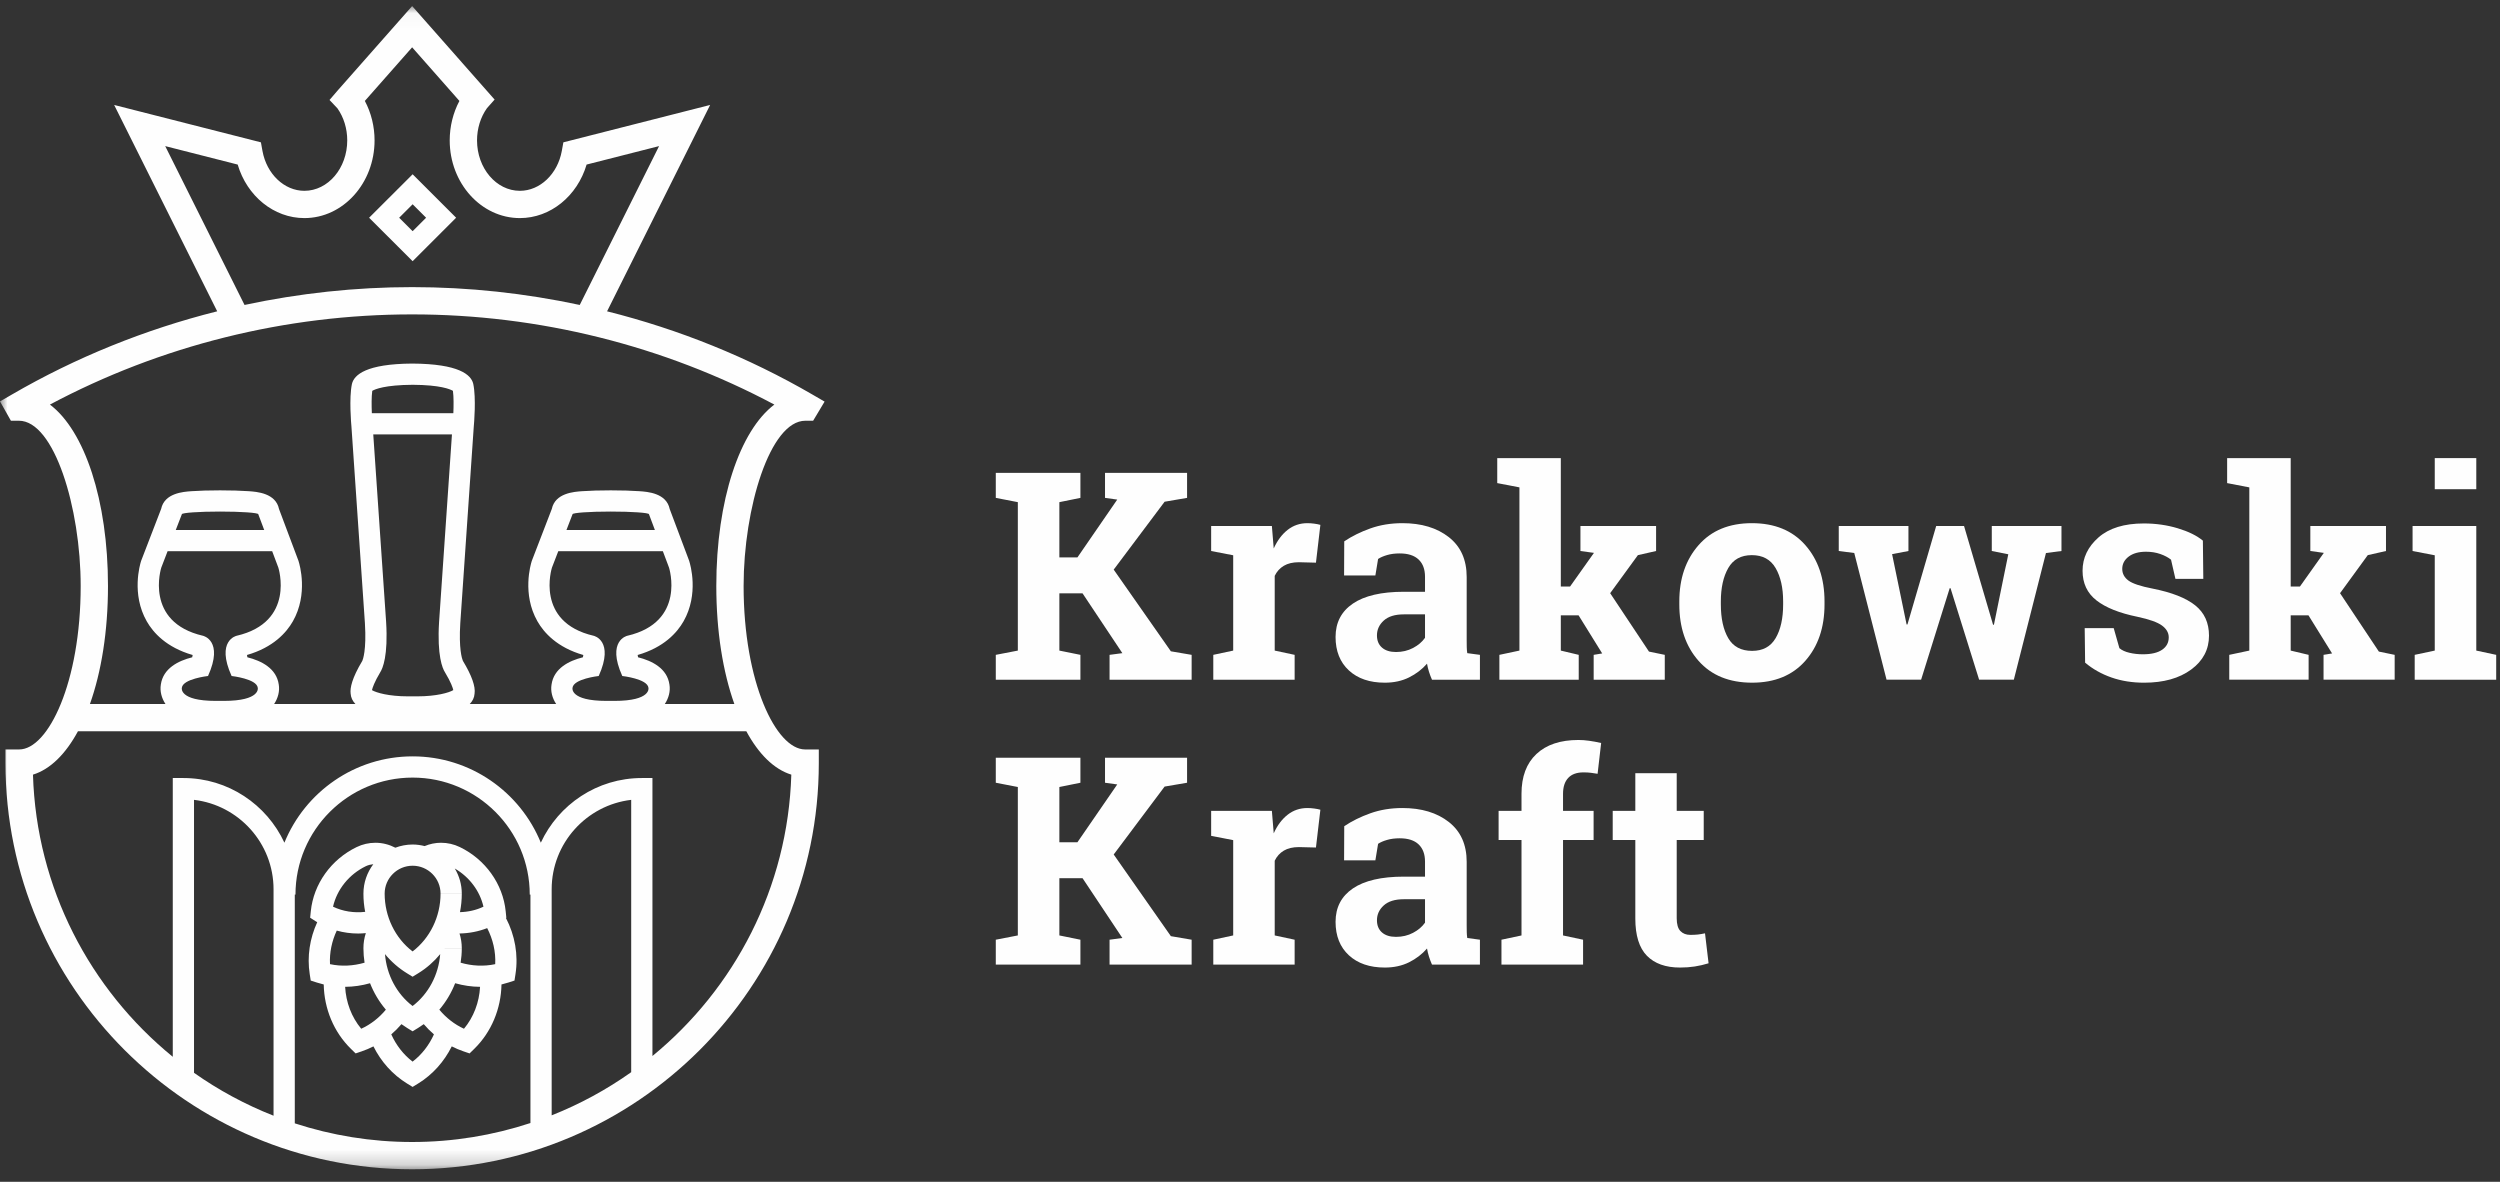 <?xml version="1.0" encoding="UTF-8" standalone="no"?>
<svg width="165px" height="78px" viewBox="0 0 165 78" version="1.1" xmlns="http://www.w3.org/2000/svg" xmlns:xlink="http://www.w3.org/1999/xlink">
    <rect x="0" y="0" width="165" height="78" fill="#333333" stroke="none"/>
    <!-- Generator: Sketch 50.2 (55047) - http://www.bohemiancoding.com/sketch -->
    <title>logo</title>
    <desc>Created with Sketch.</desc>
    <defs>
        <polygon id="path-1" points="0 76.804 164.749 76.804 164.749 0.032 0 0.032"></polygon>
    </defs>
    <g id="Page-1" stroke="none" stroke-width="1" fill="none" fill-rule="evenodd">
        <g id="Krakowski-Kraft-Mockup" transform="translate(-150, -46)">
            <g id="Parallax">
                <g id="logo" transform="translate(150, 46)">
                    <g id="Group">
                        <polygon id="Fill-1" fill="#FEFEFE" points="73.504 37.595 76.864 33.114 78.347 32.86 78.347 31.21 72.931 31.21 72.931 32.86 73.738 32.973 71.11 36.789 69.918 36.789 69.918 33.142 71.307 32.86 71.307 31.21 65.722 31.21 65.722 32.86 67.177 33.142 67.177 42.939 65.722 43.22 65.722 44.861 71.307 44.861 71.307 43.22 69.918 42.939 69.918 39.161 71.448 39.161 74.076 43.108 73.231 43.22 73.231 44.861 78.648 44.861 78.648 43.22 77.277 42.986"></polygon>
                        <g id="Group-28" transform="translate(0, 0.368)">
                            <path d="M86.29,34.161 C85.796,34.161 85.361,34.308 84.986,34.602 C84.61,34.896 84.304,35.305 84.066,35.83 L83.944,34.349 L79.936,34.349 L79.936,35.999 L81.391,36.28 L81.391,42.571 L80.077,42.852 L80.077,44.493 L85.446,44.493 L85.446,42.852 L84.131,42.571 L84.131,37.639 C84.269,37.352 84.469,37.13 84.732,36.974 C84.995,36.818 85.327,36.739 85.727,36.739 L86.853,36.768 L87.145,34.274 C87.038,34.242 86.905,34.216 86.746,34.194 C86.586,34.172 86.434,34.161 86.29,34.161" id="Fill-2" fill="#FEFEFE"></path>
                            <path d="M94.051,41.727 C93.863,41.996 93.601,42.219 93.263,42.398 C92.925,42.576 92.55,42.665 92.137,42.665 C91.742,42.665 91.434,42.568 91.212,42.374 C90.99,42.18 90.879,41.912 90.879,41.568 C90.879,41.186 91.029,40.86 91.329,40.588 C91.63,40.316 92.071,40.18 92.653,40.18 L94.051,40.18 L94.051,41.727 Z M96.806,42.346 C96.803,42.208 96.801,42.062 96.801,41.905 L96.801,37.715 C96.801,36.577 96.409,35.7 95.624,35.085 C94.838,34.469 93.817,34.161 92.559,34.161 C91.795,34.161 91.09,34.277 90.442,34.508 C89.795,34.739 89.22,35.024 88.72,35.361 L88.71,37.611 L90.775,37.611 L90.954,36.524 C91.104,36.424 91.301,36.338 91.545,36.266 C91.789,36.194 92.068,36.158 92.38,36.158 C92.931,36.158 93.347,36.293 93.629,36.561 C93.91,36.83 94.051,37.208 94.051,37.696 L94.051,38.689 L92.653,38.689 C91.176,38.689 90.056,38.949 89.292,39.468 C88.529,39.986 88.147,40.721 88.147,41.671 C88.147,42.602 88.44,43.338 89.025,43.879 C89.61,44.419 90.4,44.689 91.395,44.689 C91.996,44.689 92.529,44.574 92.995,44.343 C93.461,44.111 93.857,43.809 94.183,43.434 C94.214,43.615 94.258,43.795 94.314,43.972 C94.371,44.151 94.436,44.324 94.511,44.493 L97.675,44.493 L97.675,42.852 L96.839,42.74 C96.82,42.615 96.809,42.484 96.806,42.346 Z" id="Fill-4" fill="#FEFEFE"></path>
                            <polygon id="Fill-6" fill="#FEFEFE" points="100.282 42.571 98.959 42.852 98.959 44.493 104.196 44.493 104.196 42.852 103.014 42.571 103.014 40.246 104.187 40.246 105.745 42.759 105.182 42.852 105.182 44.493 109.875 44.493 109.875 42.852 108.833 42.637 106.271 38.783 108.101 36.271 109.302 35.999 109.302 34.349 104.309 34.349 104.309 35.999 105.201 36.121 103.624 38.343 103.014 38.343 103.014 29.867 98.818 29.867 98.818 31.517 100.282 31.798"></polygon>
                            <path d="M117.687,39.524 C117.687,40.443 117.523,41.183 117.194,41.746 C116.866,42.309 116.348,42.59 115.641,42.59 C114.915,42.59 114.389,42.31 114.064,41.75 C113.739,41.191 113.576,40.449 113.576,39.524 L113.576,39.327 C113.576,38.427 113.739,37.693 114.064,37.124 C114.389,36.555 114.909,36.271 115.622,36.271 C116.335,36.271 116.858,36.555 117.19,37.124 C117.521,37.693 117.687,38.427 117.687,39.327 L117.687,39.524 Z M115.622,34.161 C114.126,34.161 112.955,34.644 112.107,35.61 C111.259,36.575 110.835,37.815 110.835,39.327 L110.835,39.524 C110.835,41.049 111.259,42.291 112.107,43.251 C112.955,44.21 114.133,44.689 115.641,44.689 C117.13,44.689 118.299,44.21 119.147,43.251 C119.995,42.291 120.418,41.049 120.418,39.524 L120.418,39.327 C120.418,37.808 119.995,36.567 119.147,35.605 C118.299,34.643 117.124,34.161 115.622,34.161 Z" id="Fill-8" fill="#FEFEFE"></path>
                            <polygon id="Fill-10" fill="#FEFEFE" points="131.458 35.999 132.547 36.214 131.599 40.865 131.542 40.865 129.627 34.349 127.788 34.349 125.892 40.846 125.835 40.846 124.878 36.205 125.957 35.999 125.957 34.349 121.358 34.349 121.358 35.999 122.381 36.13 124.512 44.492 126.793 44.492 128.679 38.455 128.735 38.455 130.622 44.492 132.913 44.492 135.034 36.13 136.057 35.999 136.057 34.349 131.458 34.349"></polygon>
                            <path d="M144.883,39.585 C144.276,39.1 143.344,38.733 142.086,38.483 C141.279,38.327 140.741,38.147 140.471,37.944 C140.202,37.741 140.068,37.486 140.068,37.18 C140.068,36.855 140.209,36.585 140.49,36.369 C140.772,36.154 141.153,36.046 141.636,36.046 C141.98,36.046 142.294,36.096 142.579,36.196 C142.864,36.296 143.1,36.421 143.288,36.571 L143.578,37.836 L145.418,37.836 L145.39,35.314 C144.99,34.983 144.437,34.711 143.733,34.499 C143.029,34.286 142.283,34.18 141.495,34.18 C140.2,34.18 139.201,34.488 138.5,35.103 C137.8,35.719 137.449,36.452 137.449,37.302 C137.449,38.127 137.754,38.778 138.365,39.257 C138.974,39.735 139.877,40.096 141.072,40.34 C141.861,40.509 142.402,40.702 142.696,40.921 C142.99,41.14 143.137,41.399 143.137,41.699 C143.137,42.043 142.992,42.315 142.701,42.515 C142.41,42.715 141.986,42.815 141.429,42.815 C141.122,42.815 140.828,42.782 140.547,42.716 C140.265,42.651 140.043,42.549 139.88,42.411 L139.505,41.09 L137.59,41.09 L137.618,43.368 C138.125,43.793 138.705,44.119 139.359,44.347 C140.013,44.576 140.731,44.69 141.514,44.69 C142.796,44.69 143.83,44.4 144.616,43.823 C145.401,43.244 145.794,42.499 145.794,41.587 C145.794,40.737 145.49,40.069 144.883,39.585" id="Fill-12" fill="#FEFEFE"></path>
                            <polygon id="Fill-14" fill="#FEFEFE" points="154.443 38.783 156.273 36.271 157.475 35.999 157.475 34.349 152.482 34.349 152.482 35.999 153.373 36.121 151.796 38.342 151.186 38.342 151.186 29.867 146.991 29.867 146.991 31.517 148.455 31.799 148.455 42.571 147.131 42.852 147.131 44.492 152.369 44.492 152.369 42.852 151.186 42.571 151.186 40.246 152.36 40.246 153.918 42.759 153.354 42.852 153.354 44.492 158.048 44.492 158.048 42.852 157.006 42.637"></polygon>
                            <polygon id="Fill-16" fill="#FEFEFE" points="163.435 42.571 163.435 34.349 159.23 34.349 159.23 35.999 160.694 36.28 160.694 42.571 159.37 42.852 159.37 44.493 164.749 44.493 164.749 42.852"></polygon>
                            <mask id="mask-2" fill="white">
                                <use xlink:href="#path-1"></use>
                            </mask>
                            <g id="Clip-19"></g>
                            <polygon id="Fill-18" fill="#FEFEFE" mask="url(#mask-2)" points="160.694 31.92 163.435 31.92 163.435 29.867 160.694 29.867"></polygon>
                            <polygon id="Fill-20" fill="#FEFEFE" mask="url(#mask-2)" points="73.504 56.028 76.864 51.546 78.347 51.293 78.347 49.643 72.931 49.643 72.931 51.293 73.738 51.405 71.11 55.221 69.918 55.221 69.918 51.574 71.307 51.293 71.307 49.643 65.722 49.643 65.722 51.293 67.177 51.574 67.177 61.371 65.722 61.653 65.722 63.294 71.307 63.294 71.307 61.653 69.918 61.371 69.918 57.593 71.448 57.593 74.076 61.54 73.231 61.653 73.231 63.294 78.648 63.294 78.648 61.653 77.277 61.419"></polygon>
                            <path d="M86.29,52.962 C85.796,52.962 85.361,53.109 84.986,53.403 C84.61,53.696 84.304,54.105 84.066,54.631 L83.944,53.149 L79.936,53.149 L79.936,54.799 L81.391,55.081 L81.391,61.371 L80.077,61.653 L80.077,63.294 L85.446,63.294 L85.446,61.653 L84.131,61.371 L84.131,56.44 C84.269,56.153 84.469,55.931 84.732,55.774 C84.995,55.618 85.327,55.54 85.727,55.54 L86.853,55.568 L87.145,53.074 C87.038,53.043 86.905,53.017 86.746,52.995 C86.586,52.973 86.434,52.962 86.29,52.962" id="Fill-21" fill="#FEFEFE" mask="url(#mask-2)"></path>
                            <path d="M94.051,60.528 C93.863,60.797 93.601,61.02 93.263,61.198 C92.925,61.376 92.55,61.465 92.137,61.465 C91.742,61.465 91.434,61.369 91.212,61.175 C90.99,60.981 90.879,60.712 90.879,60.369 C90.879,59.987 91.029,59.661 91.329,59.389 C91.63,59.117 92.071,58.981 92.653,58.981 L94.051,58.981 L94.051,60.528 Z M96.806,61.147 C96.803,61.009 96.801,60.862 96.801,60.706 L96.801,56.515 C96.801,55.378 96.409,54.501 95.624,53.885 C94.838,53.269 93.817,52.962 92.559,52.962 C91.795,52.962 91.09,53.077 90.442,53.309 C89.795,53.54 89.22,53.824 88.72,54.162 L88.71,56.412 L90.775,56.412 L90.954,55.324 C91.104,55.224 91.301,55.138 91.545,55.067 C91.789,54.995 92.068,54.959 92.38,54.959 C92.931,54.959 93.347,55.093 93.629,55.362 C93.91,55.631 94.051,56.009 94.051,56.496 L94.051,57.49 L92.653,57.49 C91.176,57.49 90.056,57.75 89.292,58.268 C88.529,58.787 88.147,59.521 88.147,60.471 C88.147,61.403 88.44,62.139 89.025,62.68 C89.61,63.22 90.4,63.49 91.395,63.49 C91.996,63.49 92.529,63.375 92.995,63.144 C93.461,62.912 93.857,62.609 94.183,62.234 C94.214,62.415 94.258,62.595 94.314,62.773 C94.371,62.952 94.436,63.125 94.511,63.294 L97.675,63.294 L97.675,61.653 L96.839,61.54 C96.82,61.415 96.809,61.284 96.806,61.147 Z" id="Fill-22" fill="#FEFEFE" mask="url(#mask-2)"></path>
                            <path d="M104.174,48.471 C102.985,48.471 102.062,48.779 101.405,49.395 C100.748,50.01 100.419,50.887 100.419,52.024 L100.419,53.149 L98.908,53.149 L98.908,55.071 L100.419,55.071 L100.419,61.372 L99.096,61.653 L99.096,63.294 L104.483,63.294 L104.483,61.653 L103.16,61.372 L103.16,55.071 L105.178,55.071 L105.178,53.149 L103.16,53.149 L103.16,52.024 C103.16,51.568 103.274,51.218 103.503,50.974 C103.731,50.73 104.067,50.609 104.512,50.609 C104.699,50.609 104.864,50.618 105.004,50.637 C105.145,50.655 105.291,50.677 105.441,50.702 L105.676,48.668 C105.388,48.605 105.123,48.557 104.883,48.523 C104.642,48.488 104.405,48.471 104.174,48.471" id="Fill-23" fill="#FEFEFE" mask="url(#mask-2)"></path>
                            <path d="M112.057,61.311 C111.916,61.326 111.752,61.334 111.564,61.334 C111.289,61.334 111.07,61.25 110.907,61.081 C110.744,60.912 110.663,60.631 110.663,60.237 L110.663,55.071 L112.446,55.071 L112.446,53.149 L110.663,53.149 L110.663,50.665 L107.931,50.665 L107.931,53.149 L106.439,53.149 L106.439,55.071 L107.931,55.071 L107.931,60.247 C107.931,61.371 108.186,62.194 108.696,62.712 C109.206,63.231 109.934,63.49 110.879,63.49 C111.229,63.49 111.554,63.467 111.855,63.42 C112.155,63.373 112.459,63.303 112.766,63.209 L112.531,61.231 C112.355,61.269 112.198,61.295 112.057,61.311" id="Fill-24" fill="#FEFEFE" mask="url(#mask-2)"></path>
                            <path d="M30.402,63.17 C30.451,62.857 30.478,62.538 30.478,62.216 L29.345,62.216 L29.346,62.215 L30.478,62.215 C30.478,61.876 30.425,61.549 30.328,61.242 C30.962,61.232 31.579,61.112 32.154,60.888 C32.535,61.627 32.727,62.447 32.684,63.266 C31.932,63.428 31.147,63.387 30.402,63.17 Z M30.622,67.529 C29.994,67.242 29.441,66.806 28.996,66.271 C29.436,65.754 29.79,65.163 30.04,64.525 C30.578,64.678 31.131,64.759 31.685,64.763 C31.629,65.782 31.264,66.761 30.622,67.529 Z M27.231,69.699 C26.621,69.232 26.143,68.608 25.824,67.9 C26.065,67.694 26.289,67.468 26.496,67.226 C26.616,67.312 26.738,67.396 26.865,67.474 L27.231,67.699 L27.598,67.474 C27.725,67.396 27.847,67.313 27.968,67.226 C28.175,67.468 28.398,67.694 28.639,67.901 C28.321,68.608 27.843,69.232 27.231,69.699 Z M23.841,67.529 C23.199,66.761 22.835,65.783 22.779,64.763 C23.333,64.759 23.886,64.678 24.423,64.525 C24.674,65.163 25.028,65.753 25.467,66.271 C25.022,66.806 24.47,67.242 23.841,67.529 Z M22.226,61.052 C22.683,61.179 23.159,61.245 23.645,61.245 C23.813,61.245 23.979,61.232 24.145,61.217 C24.042,61.532 23.986,61.867 23.986,62.216 C23.986,62.538 24.013,62.857 24.061,63.17 C23.316,63.386 22.531,63.428 21.78,63.266 C21.74,62.507 21.901,61.747 22.226,61.052 Z M24.146,56.8 C24.303,56.724 24.47,56.687 24.639,56.669 C24.231,57.212 23.986,57.883 23.986,58.613 C23.986,59.02 24.025,59.423 24.101,59.814 C23.368,59.898 22.627,59.783 21.98,59.473 C22.239,58.335 23.04,57.336 24.146,56.8 Z M29.054,62.603 C28.946,63.971 28.281,65.229 27.231,66.029 C26.183,65.229 25.517,63.971 25.409,62.603 C25.82,63.1 26.31,63.531 26.865,63.871 L27.231,64.096 L27.598,63.871 C28.154,63.531 28.643,63.1 29.054,62.603 Z M27.233,56.77 C28.249,56.77 29.076,57.596 29.076,58.611 L30.478,58.611 C30.478,58.005 30.307,57.439 30.016,56.953 C30.978,57.512 31.67,58.432 31.908,59.473 C31.429,59.702 30.898,59.82 30.358,59.834 C30.437,59.436 30.478,59.028 30.478,58.613 L29.076,58.613 C29.076,60.13 28.379,61.552 27.231,62.427 C26.084,61.552 25.387,60.129 25.387,58.611 C25.387,57.596 26.215,56.77 27.233,56.77 Z M33.418,60.202 L33.375,59.774 C33.194,57.977 32.036,56.355 30.352,55.54 C29.96,55.35 29.54,55.254 29.106,55.254 C28.73,55.254 28.364,55.333 28.026,55.473 C27.772,55.409 27.507,55.37 27.233,55.37 C26.831,55.37 26.448,55.447 26.093,55.58 C25.692,55.374 25.246,55.254 24.782,55.254 C24.347,55.254 23.927,55.351 23.535,55.541 C21.852,56.355 20.694,57.977 20.513,59.774 L20.47,60.202 L20.832,60.434 L20.937,60.496 C20.446,61.566 20.259,62.759 20.442,63.924 L20.508,64.349 L20.917,64.481 C21.066,64.529 21.215,64.571 21.366,64.607 C21.395,66.207 22.029,67.75 23.163,68.857 L23.471,69.158 L23.879,69.019 C24.144,68.929 24.4,68.819 24.647,68.693 C25.146,69.696 25.906,70.555 26.865,71.144 L27.231,71.369 L27.598,71.144 C28.557,70.555 29.317,69.696 29.816,68.693 C30.063,68.819 30.32,68.929 30.584,69.019 L30.992,69.158 L31.3,68.857 C32.434,67.75 33.069,66.206 33.098,64.607 C33.249,64.571 33.398,64.529 33.547,64.481 L33.956,64.349 L34.022,63.924 C34.22,62.657 33.984,61.357 33.392,60.219 L33.418,60.202 Z" id="Fill-25" fill="#FEFEFE" mask="url(#mask-2)"></path>
                            <path d="M43.061,69.328 L43.061,50.982 L42.36,50.982 C39.407,50.982 36.862,52.733 35.694,55.248 C34.335,51.911 31.055,49.552 27.233,49.552 C23.41,49.552 20.13,51.912 18.771,55.249 C17.603,52.734 15.058,50.982 12.104,50.982 L11.403,50.982 L11.403,69.38 C5.954,64.939 2.402,58.26 2.176,50.758 C3.319,50.406 4.335,49.394 5.145,47.896 L49.258,47.896 C50.068,49.394 51.083,50.406 52.227,50.758 C52.002,58.231 48.475,64.888 43.061,69.328 Z M41.659,70.396 C40.041,71.544 38.281,72.503 36.41,73.245 L36.41,58.324 C36.41,55.284 38.708,52.77 41.659,52.422 L41.659,70.396 Z M35.009,73.752 C32.55,74.56 29.927,75.004 27.201,75.004 C24.498,75.004 21.896,74.568 19.456,73.773 L19.456,58.674 L19.502,58.674 C19.502,54.417 22.97,50.953 27.233,50.953 C31.496,50.953 34.963,54.417 34.963,58.674 L35.009,58.674 L35.009,73.752 Z M18.054,73.269 C16.185,72.533 14.424,71.58 12.805,70.438 L12.805,52.422 C15.756,52.77 18.054,55.284 18.054,58.324 L18.054,73.269 Z M11.601,34.61 L12.002,33.572 C12.002,33.474 13.131,33.395 14.524,33.395 C15.918,33.395 17.047,33.474 17.047,33.572 L17.437,34.61 L11.601,34.61 Z M13.401,41.594 C9.495,40.69 10.644,37.096 10.644,37.096 L11.062,36.01 L17.963,36.01 L18.371,37.096 C18.371,37.096 19.518,40.69 15.613,41.594 C15.613,41.594 14.23,41.905 15.285,44.248 C15.285,44.248 16.951,44.432 17.013,45.029 C17.013,45.029 17.218,45.891 14.77,45.891 L14.244,45.891 C11.795,45.891 12.001,45.029 12.001,45.029 C12.064,44.432 13.73,44.248 13.73,44.248 C14.785,41.905 13.401,41.594 13.401,41.594 Z M24.542,26.902 C24.521,26.405 24.515,25.82 24.569,25.428 C24.752,25.319 25.401,25.039 27.244,25.028 C29.063,25.039 29.709,25.318 29.893,25.427 C29.948,25.824 29.942,26.404 29.921,26.902 L24.542,26.902 Z M25.483,40.666 L24.635,28.302 L29.829,28.302 L28.98,40.669 C28.839,42.921 29.209,43.749 29.358,43.985 C29.768,44.665 29.885,45.032 29.918,45.178 C29.646,45.347 28.809,45.591 27.547,45.591 L26.916,45.591 C25.661,45.591 24.827,45.349 24.55,45.181 C24.585,45.026 24.705,44.654 25.106,43.983 C25.256,43.745 25.624,42.915 25.483,40.666 Z M37.387,34.61 L37.787,33.572 C37.787,33.474 38.916,33.395 40.309,33.395 C41.703,33.395 42.833,33.474 42.833,33.572 L43.222,34.61 L37.387,34.61 Z M39.186,41.594 C35.281,40.69 36.428,37.096 36.428,37.096 L36.847,36.01 L43.748,36.01 L44.156,37.096 C44.156,37.096 45.304,40.69 41.398,41.594 C41.398,41.594 40.016,41.905 41.07,44.248 C41.07,44.248 42.736,44.432 42.798,45.029 C42.798,45.029 43.003,45.891 40.555,45.891 L40.03,45.891 C37.58,45.891 37.786,45.029 37.786,45.029 C37.848,44.432 39.515,44.248 39.515,44.248 C40.569,41.905 39.186,41.594 39.186,41.594 Z M3.295,26.334 C10.617,22.435 18.842,20.382 27.201,20.382 C35.56,20.382 43.785,22.435 51.108,26.334 C48.826,28.055 47.276,32.636 47.276,38.309 C47.276,41.3 47.714,43.982 48.467,46.096 L43.877,46.096 C44.137,45.707 44.254,45.247 44.184,44.817 C44.035,43.745 43.037,43.245 42.113,43.013 C42.1,42.954 42.09,42.904 42.084,42.861 C43.818,42.362 44.686,41.39 45.115,40.637 C46.139,38.84 45.561,36.887 45.491,36.67 L45.481,36.637 L45.469,36.604 L44.201,33.229 C43.983,32.176 42.748,32.089 42.191,32.05 C41.684,32.015 41.015,31.995 40.309,31.995 C39.604,31.995 38.936,32.015 38.428,32.05 C37.873,32.089 36.643,32.175 36.42,33.22 L35.121,36.593 L35.106,36.631 L35.093,36.67 C35.024,36.887 34.446,38.84 35.47,40.637 C35.899,41.391 36.769,42.364 38.5,42.862 C38.494,42.904 38.485,42.955 38.472,43.013 C37.548,43.245 36.551,43.744 36.401,44.815 C36.33,45.247 36.447,45.707 36.707,46.096 L31.004,46.096 C31.184,45.91 31.302,45.686 31.321,45.416 C31.393,44.943 31.136,44.216 30.554,43.253 L30.575,43.266 L30.543,43.231 C30.491,43.101 30.273,42.451 30.379,40.761 L31.267,27.814 C31.285,27.621 31.436,25.904 31.234,24.962 C31.093,24.364 30.289,23.646 27.212,23.628 C24.177,23.646 23.371,24.363 23.227,24.975 C23.029,25.904 23.179,27.621 23.196,27.797 L24.084,40.757 C24.198,42.571 23.94,43.19 23.912,43.25 L23.909,43.255 C23.222,44.403 23.098,45.045 23.141,45.398 C23.157,45.677 23.274,45.906 23.458,46.096 L18.092,46.096 C18.352,45.707 18.469,45.247 18.399,44.817 C18.25,43.745 17.252,43.245 16.328,43.013 C16.314,42.954 16.305,42.904 16.3,42.861 C18.032,42.362 18.901,41.39 19.33,40.637 C20.353,38.84 19.775,36.887 19.706,36.67 L19.696,36.637 L19.683,36.604 L18.416,33.229 C18.198,32.176 16.962,32.089 16.406,32.05 C15.898,32.015 15.23,31.995 14.524,31.995 C13.819,31.995 13.151,32.015 12.643,32.05 C12.088,32.089 10.858,32.175 10.635,33.22 L9.336,36.593 L9.321,36.631 L9.308,36.67 C9.239,36.887 8.661,38.84 9.684,40.637 C10.114,41.391 10.984,42.364 12.715,42.862 C12.709,42.904 12.7,42.955 12.686,43.013 C11.763,43.245 10.766,43.744 10.615,44.815 C10.545,45.247 10.662,45.707 10.921,46.096 L5.936,46.096 C6.688,43.982 7.127,41.3 7.127,38.309 C7.127,32.636 5.577,28.055 3.295,26.334 Z M10.904,9.275 L15.687,10.493 C16.3,12.572 18.073,14.026 20.089,14.026 C22.643,14.026 24.721,11.725 24.721,8.897 C24.721,7.978 24.497,7.076 24.08,6.293 L27.201,2.755 L30.321,6.294 C29.905,7.076 29.681,7.978 29.681,8.897 C29.681,11.725 31.759,14.026 34.313,14.026 C36.329,14.026 38.102,12.572 38.716,10.493 L43.499,9.275 L38.263,19.759 C34.643,18.984 30.936,18.582 27.201,18.582 C23.467,18.582 19.759,18.985 16.139,19.759 L10.904,9.275 Z M49.078,38.309 C49.078,33.159 50.822,27.4 53.156,27.4 L53.667,27.4 L54.423,26.138 L53.634,25.68 C49.387,23.213 44.814,21.37 40.067,20.179 L46.869,6.559 L37.182,9.026 L37.079,9.595 C36.802,11.119 35.639,12.226 34.313,12.226 C32.753,12.226 31.484,10.733 31.484,8.897 C31.484,8.118 31.716,7.366 32.139,6.772 L32.644,6.204 L27.201,0.032 L22.284,5.606 L21.748,6.23 L22.271,6.783 C22.689,7.375 22.918,8.123 22.918,8.897 C22.918,10.733 21.649,12.226 20.089,12.226 C18.763,12.226 17.6,11.119 17.323,9.595 L17.22,9.026 L7.534,6.559 L14.335,20.179 C9.589,21.37 5.016,23.213 0.769,25.68 L0,26.126 L0.72,27.4 L1.246,27.4 C3.581,27.4 5.325,33.159 5.325,38.309 C5.325,44.666 3.184,49.096 1.263,49.096 L0.362,49.096 L0.362,49.996 C0.362,64.778 12.402,76.804 27.201,76.804 C42.001,76.804 54.041,64.778 54.041,49.996 L54.041,49.096 L53.139,49.096 C51.218,49.096 49.078,44.666 49.078,38.309 Z" id="Fill-26" fill="#FEFEFE" mask="url(#mask-2)"></path>
                            <path d="M27.233,13.114 L28.122,14.002 L27.233,14.89 L26.344,14.002 L27.233,13.114 Z M26.241,15.88 L27.233,16.87 L28.224,15.88 L29.113,14.992 L30.104,14.002 L29.113,13.012 L28.224,12.124 L27.233,11.134 L26.242,12.124 L25.353,13.012 L24.361,14.002 L25.352,14.992 L26.241,15.88 Z" id="Fill-27" fill="#FEFEFE" mask="url(#mask-2)"></path>
                        </g>
                    </g>
                </g>
            </g>
        </g>
    </g>
</svg>